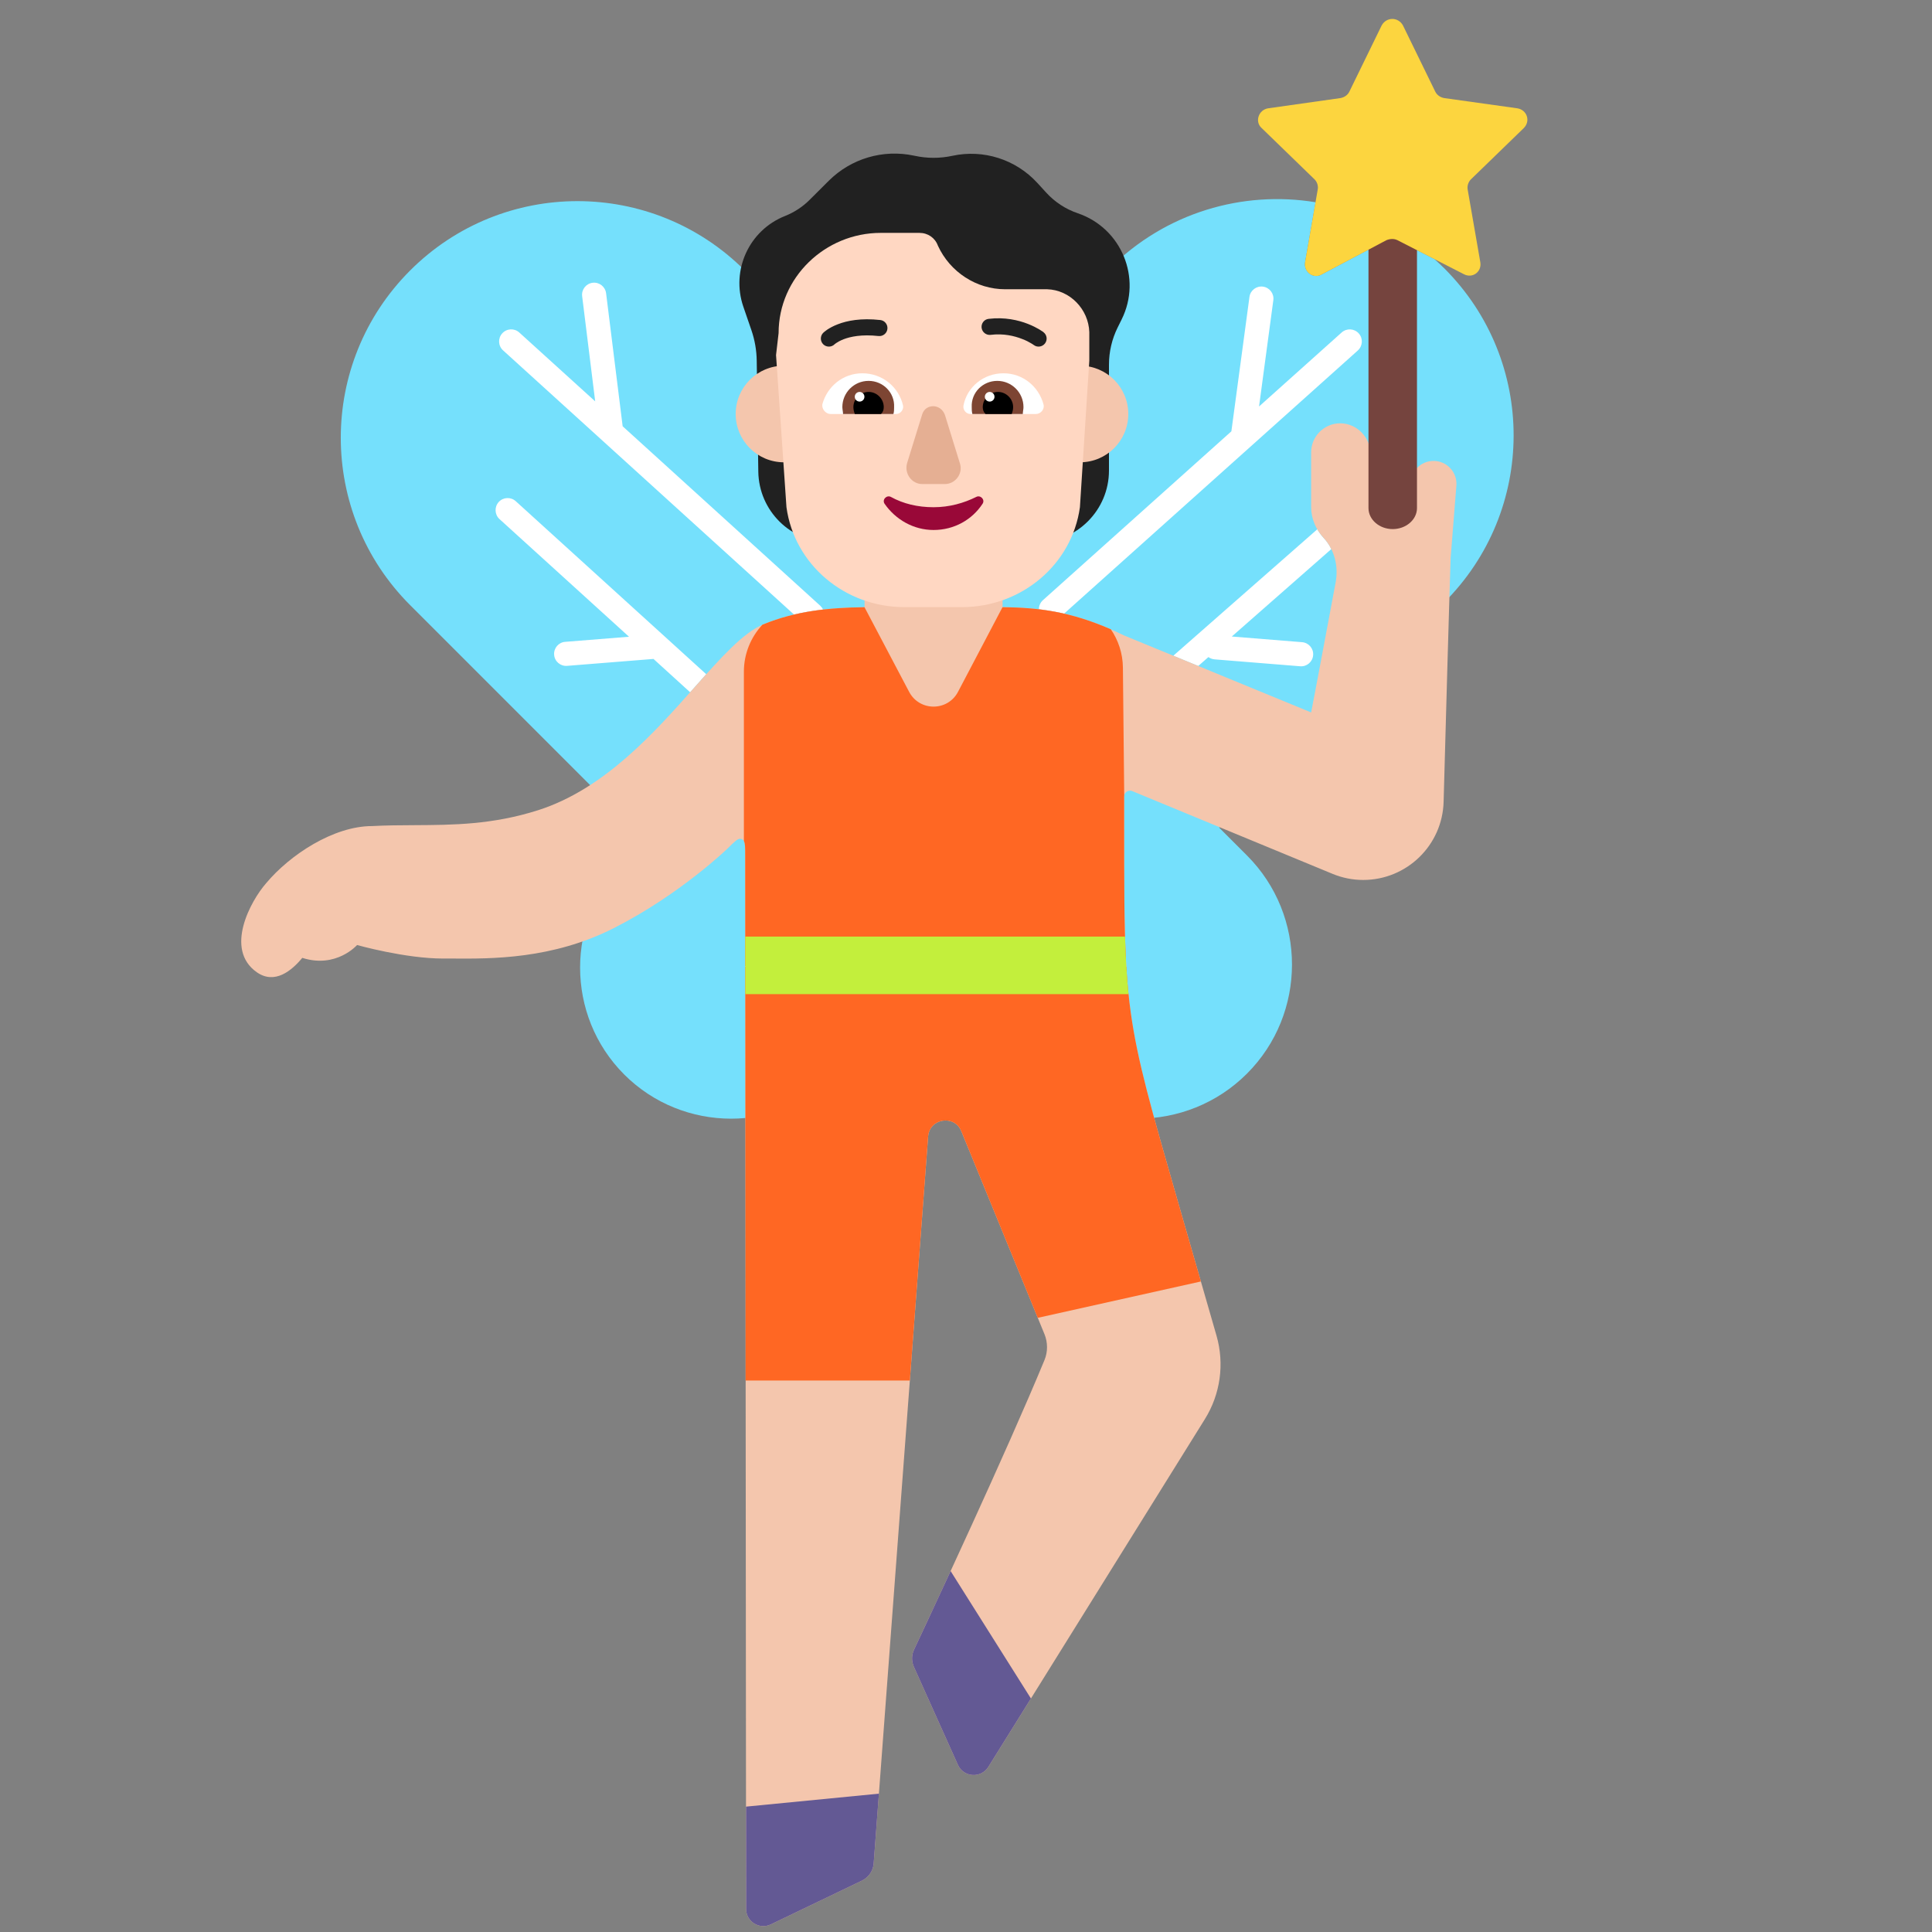 <svg viewBox="2 2 28 28" xmlns="http://www.w3.org/2000/svg">
<rect x="2" y="2" width="28" height="28" fill="#808080" stroke="none"/>
<path d="M21.066 4.931C20.013 4.758 18.895 5.078 18.082 5.89L15.419 8.546L12.794 5.92C11.454 4.58 9.284 4.58 7.944 5.92C6.604 7.26 6.604 9.43 7.944 10.77L11.314 14.14C11.325 14.151 11.336 14.162 11.347 14.173L11.047 14.473C10.194 15.326 10.194 16.72 11.047 17.573C11.9 18.426 13.294 18.426 14.147 17.573L15.535 16.185L16.91 17.56C17.78 18.43 19.202 18.43 20.072 17.56C20.942 16.69 20.942 15.268 20.072 14.398L19.668 13.994L22.922 10.74C24.273 9.4 24.273 7.23 22.933 5.89C22.886 5.844 22.838 5.799 22.79 5.756L22.253 5.481C22.207 5.458 22.15 5.458 22.093 5.481L21.143 5.984C21.029 6.041 20.891 5.938 20.914 5.801L21.066 4.931Z" fill="#75E0FC"/>
<path d="M10.784 6.25C10.772 6.154 10.684 6.086 10.589 6.098C10.493 6.11 10.425 6.197 10.437 6.293L10.626 7.817L9.526 6.819C9.455 6.754 9.344 6.759 9.279 6.831C9.214 6.902 9.219 7.013 9.291 7.078L13.507 10.906C13.646 10.874 13.787 10.85 13.928 10.834C13.919 10.814 13.905 10.795 13.888 10.779L11.024 8.178L10.784 6.25ZM17.422 10.893C17.299 10.865 17.178 10.845 17.057 10.83C17.056 10.782 17.076 10.733 17.115 10.698L19.846 8.251L20.108 6.304C20.12 6.208 20.209 6.141 20.304 6.154C20.4 6.167 20.467 6.255 20.454 6.351L20.247 7.891L21.445 6.818C21.517 6.754 21.628 6.76 21.692 6.832C21.757 6.904 21.75 7.014 21.679 7.079L17.422 10.893ZM19.366 11.652L19.005 11.503L21.091 9.671C21.117 9.716 21.148 9.758 21.183 9.796C21.229 9.845 21.266 9.9 21.294 9.958L19.852 11.225L20.871 11.307C20.967 11.315 21.039 11.399 21.031 11.495C21.024 11.592 20.939 11.664 20.843 11.656L19.603 11.556C19.569 11.553 19.539 11.541 19.513 11.523L19.366 11.652ZM12.235 11.771C12.18 11.833 12.124 11.896 12.066 11.961C12.045 11.985 12.024 12.009 12.002 12.033L11.471 11.55L11.469 11.55L10.219 11.65C10.123 11.658 10.038 11.586 10.031 11.49C10.023 11.394 10.095 11.309 10.191 11.302L11.116 11.228L9.239 9.523C9.168 9.458 9.163 9.347 9.228 9.275C9.293 9.204 9.403 9.199 9.475 9.264L12.235 11.771Z" fill="white"/>
<path d="M22.444 9.012C22.444 8.828 22.593 8.68 22.776 8.68C22.97 8.68 23.122 8.845 23.107 9.038L23.024 10.082C23.002 10.73 22.954 12.457 22.922 13.619C22.905 14.251 22.388 14.753 21.756 14.753C21.604 14.753 21.453 14.723 21.311 14.664L18.409 13.465C18.354 13.442 18.292 13.483 18.292 13.544V13.886C18.292 15.293 18.292 15.997 18.39 16.691C18.488 17.386 18.682 18.062 19.071 19.415L19.631 21.359C19.748 21.767 19.687 22.206 19.462 22.567L16.324 27.607C16.218 27.777 15.965 27.76 15.883 27.578L15.245 26.158C15.209 26.078 15.209 25.987 15.247 25.908C15.508 25.351 16.582 23.056 17.138 21.71C17.187 21.59 17.186 21.455 17.137 21.335L15.932 18.394C15.832 18.15 15.471 18.207 15.451 18.471L14.662 29.007C14.654 29.114 14.589 29.208 14.493 29.255L13.171 29.89C13.005 29.97 12.813 29.849 12.813 29.665L12.8 14.395C12.8 14.261 12.8 14.194 12.765 14.17C12.756 14.164 12.745 14.159 12.735 14.157C12.693 14.149 12.646 14.197 12.55 14.292V14.292C12.55 14.292 11.861 14.962 10.894 15.452C10.005 15.902 9.125 15.896 8.562 15.892C8.512 15.892 8.466 15.892 8.421 15.892C7.871 15.892 7.175 15.696 7.175 15.696C7.175 15.696 6.874 16.04 6.381 15.882C6.23 16.065 5.983 16.274 5.721 16.09C5.249 15.758 5.632 15.056 5.858 14.799C6.201 14.39 6.832 13.972 7.393 13.972C7.599 13.961 7.8 13.96 8.002 13.959C8.569 13.956 9.138 13.953 9.802 13.741C10.757 13.435 11.479 12.622 12.066 11.961C12.447 11.533 12.77 11.169 13.062 11.049C13.572 10.839 14.098 10.799 14.648 10.799H16.468C17.088 10.799 17.6 10.873 18.292 11.21L21.002 12.325C21.052 12.074 21.25 11.011 21.357 10.441C21.4 10.21 21.343 9.969 21.183 9.796V9.796C21.071 9.674 21.002 9.516 21.002 9.35L21.002 8.556C21.002 8.322 21.194 8.132 21.428 8.135C21.669 8.138 21.863 8.342 21.862 8.583C21.86 8.87 21.864 9.122 21.867 9.357C21.869 9.515 21.997 9.641 22.155 9.641C22.315 9.641 22.444 9.511 22.444 9.352V9.012Z" fill="#F4C6AD"/>
<path d="M14.738 27.995L14.662 29.007C14.654 29.114 14.589 29.208 14.493 29.255L13.171 29.89C13.005 29.97 12.813 29.849 12.813 29.665L12.812 28.183L14.738 27.995ZM16.941 26.616L16.324 27.607C16.218 27.777 15.965 27.76 15.883 27.578L15.245 26.158C15.209 26.078 15.209 25.987 15.247 25.908C15.34 25.709 15.537 25.289 15.777 24.769L16.941 26.616Z" fill="#635994"/>
<path d="M14.011 4.62L13.733 4.897C13.632 4.998 13.511 5.077 13.378 5.13C12.857 5.336 12.591 5.915 12.773 6.445L12.89 6.785C12.939 6.928 12.965 7.077 12.967 7.228L12.99 8.835C12.998 9.404 13.461 9.861 14.03 9.861H17.03C17.605 9.861 18.072 9.394 18.072 8.819V7.286C18.072 7.098 18.115 6.913 18.199 6.744L18.256 6.629C18.553 6.03 18.254 5.307 17.621 5.091C17.446 5.032 17.288 4.929 17.163 4.792L17.033 4.65C16.721 4.31 16.253 4.161 15.803 4.258C15.623 4.297 15.437 4.297 15.257 4.258L15.247 4.256C14.8 4.16 14.335 4.297 14.011 4.62Z" fill="#212121"/>
<path d="M16.53 10C16.53 10.055 16.53 12.987 16.53 12.987L14.53 13V10L16.53 10Z" fill="#F4C6AD"/>
<path d="M14.062 8C14.062 8.387 13.748 8.7 13.362 8.7C12.975 8.7 12.662 8.387 12.662 8C12.662 7.613 12.975 7.3 13.362 7.3C13.748 7.3 14.062 7.613 14.062 8ZM18.352 8C18.352 8.387 18.039 8.7 17.652 8.7C17.265 8.7 16.952 8.387 16.952 8C16.952 7.613 17.265 7.3 17.652 7.3C18.039 7.3 18.352 7.613 18.352 8Z" fill="#F4C6AD"/>
<path d="M17.787 7.227V6.813C17.776 6.482 17.507 6.202 17.176 6.192H16.566C16.152 6.192 15.769 5.944 15.593 5.561C15.552 5.447 15.448 5.375 15.324 5.375H14.765C13.958 5.375 13.284 6.021 13.284 6.828L13.247 7.146L13.398 9.351C13.512 10.181 14.242 10.799 15.107 10.799H15.941C16.806 10.799 17.536 10.181 17.651 9.351L17.787 7.227Z" fill="#FFD7C2"/>
<path d="M22.524 5.333H21.833V9.364C21.833 9.531 21.991 9.668 22.184 9.668C22.377 9.668 22.536 9.531 22.536 9.364V5.333H22.524Z" fill="#75443E"/>
<path d="M22.333 2.369L22.802 3.33C22.825 3.376 22.871 3.41 22.928 3.421L23.992 3.57C24.129 3.593 24.186 3.753 24.084 3.856L23.317 4.6C23.283 4.634 23.26 4.691 23.271 4.749L23.454 5.801C23.477 5.939 23.34 6.041 23.214 5.973L22.253 5.481C22.207 5.458 22.15 5.458 22.093 5.481L21.143 5.984C21.029 6.041 20.891 5.939 20.914 5.801L21.097 4.749C21.109 4.691 21.086 4.634 21.052 4.6L20.285 3.856C20.182 3.765 20.239 3.593 20.377 3.57L21.429 3.421C21.486 3.41 21.532 3.376 21.555 3.33L22.024 2.369C22.093 2.243 22.264 2.243 22.333 2.369Z" fill="#FCD53F"/>
<path d="M12.806 22.008L12.801 16.01H18.323C18.338 16.253 18.359 16.473 18.39 16.691C18.488 17.386 18.682 18.062 19.071 19.415L19.071 19.415L19.404 20.572L17.04 21.099L15.932 18.394C15.832 18.15 15.471 18.207 15.451 18.471L15.186 22.008H12.806Z" fill="#FF6723"/>
<path d="M16.529 10.8C17.063 10.804 17.523 10.869 18.099 11.12C18.207 11.278 18.272 11.469 18.274 11.675L18.293 13.53C18.292 13.534 18.292 13.539 18.292 13.544V13.886C18.292 14.792 18.292 15.407 18.318 15.915L18.319 16H12.801L12.8 14.395C12.8 14.286 12.8 14.222 12.781 14.188V11.735C12.781 11.472 12.883 11.233 13.049 11.054C13.053 11.052 13.058 11.05 13.062 11.049C13.535 10.854 14.022 10.806 14.529 10.8L15.176 12.027C15.326 12.312 15.734 12.312 15.884 12.027L16.529 10.8Z" fill="#FF6723"/>
<path d="M12.802 16.408L12.801 15.574H18.305C18.314 15.887 18.329 16.154 18.355 16.408H12.802Z" fill="#C3EF3C"/>
<path d="M15.365 8.005L15.145 8.716C15.105 8.866 15.215 9.015 15.365 9.015H15.695C15.845 9.015 15.955 8.866 15.915 8.726L15.695 8.015C15.635 7.846 15.415 7.846 15.365 8.005Z" fill="#E5AF93"/>
<path d="M15.53 9.351C15.3 9.351 15.09 9.301 14.91 9.201C14.85 9.171 14.78 9.241 14.82 9.301C14.98 9.531 15.24 9.681 15.53 9.681C15.83 9.681 16.09 9.531 16.24 9.301C16.28 9.241 16.21 9.171 16.15 9.201C15.97 9.291 15.76 9.351 15.53 9.351Z" fill="#990838"/>
<path d="M13.918 7.86C13.988 7.6 14.218 7.41 14.498 7.41C14.788 7.41 15.028 7.61 15.088 7.88C15.098 7.94 15.048 8 14.988 8H14.038C13.968 8 13.908 7.93 13.918 7.86ZM17.123 7.86C17.053 7.6 16.823 7.41 16.543 7.41C16.253 7.41 16.013 7.61 15.963 7.88C15.953 7.94 16.003 8 16.063 8H17.013C17.083 8 17.143 7.93 17.123 7.86Z" fill="white"/>
<path d="M14.208 7.9C14.208 7.69 14.378 7.52 14.588 7.52C14.798 7.52 14.968 7.69 14.958 7.9V7.9C14.958 7.93 14.958 7.97 14.948 8H14.218C14.218 7.985 14.216 7.968 14.213 7.95C14.211 7.933 14.208 7.915 14.208 7.9ZM16.833 7.9C16.833 7.69 16.663 7.52 16.453 7.52C16.243 7.52 16.073 7.69 16.083 7.9C16.083 7.93 16.083 7.97 16.093 8H16.823C16.823 7.985 16.826 7.968 16.828 7.95C16.831 7.933 16.833 7.915 16.833 7.9Z" fill="#7D4533"/>
<path d="M14.588 7.68C14.708 7.68 14.808 7.78 14.808 7.9C14.808 7.94 14.798 7.97 14.768 8H14.388L14.388 8C14.378 7.97 14.368 7.94 14.368 7.9C14.368 7.78 14.468 7.68 14.588 7.68ZM16.463 7.68C16.343 7.68 16.243 7.78 16.243 7.9C16.243 7.94 16.253 7.97 16.283 8H16.663C16.673 7.97 16.683 7.94 16.683 7.9C16.683 7.78 16.583 7.68 16.463 7.68Z" fill="black"/>
<path d="M14.528 7.75C14.528 7.789 14.497 7.82 14.458 7.82C14.419 7.82 14.388 7.789 14.388 7.75C14.388 7.712 14.419 7.68 14.458 7.68C14.497 7.68 14.528 7.712 14.528 7.75ZM16.413 7.75C16.413 7.789 16.382 7.82 16.343 7.82C16.305 7.82 16.273 7.789 16.273 7.75C16.273 7.712 16.305 7.68 16.343 7.68C16.382 7.68 16.413 7.712 16.413 7.75Z" fill="white"/>
<path d="M17.122 6.814L17.121 6.812L17.117 6.809L17.104 6.801C17.093 6.793 17.078 6.784 17.059 6.772C17.021 6.75 16.966 6.721 16.897 6.694C16.759 6.64 16.562 6.593 16.328 6.621C16.264 6.628 16.219 6.686 16.226 6.75C16.234 6.814 16.292 6.86 16.356 6.853C16.542 6.83 16.7 6.868 16.812 6.912C16.868 6.933 16.912 6.956 16.941 6.974C16.956 6.982 16.966 6.989 16.973 6.994L16.981 6.999L16.982 7C17.033 7.039 17.106 7.028 17.145 6.977C17.184 6.926 17.174 6.853 17.122 6.814ZM14.095 6.99C14.095 6.99 14.095 6.99 14.095 6.99ZM14.095 6.99L14.098 6.987C14.102 6.984 14.109 6.978 14.12 6.971C14.14 6.957 14.175 6.937 14.225 6.917C14.324 6.879 14.488 6.843 14.732 6.87C14.796 6.877 14.854 6.831 14.861 6.767C14.868 6.703 14.822 6.645 14.758 6.638C14.478 6.607 14.276 6.647 14.141 6.7C14.073 6.726 14.023 6.755 13.988 6.778C13.971 6.79 13.958 6.8 13.948 6.808C13.943 6.812 13.939 6.816 13.936 6.819L13.932 6.822L13.931 6.824L13.93 6.824C13.93 6.825 14.069 6.961 13.93 6.824C13.885 6.87 13.885 6.944 13.931 6.99C13.977 7.035 14.05 7.034 14.095 6.99Z" fill="#212121"/>
</svg>
